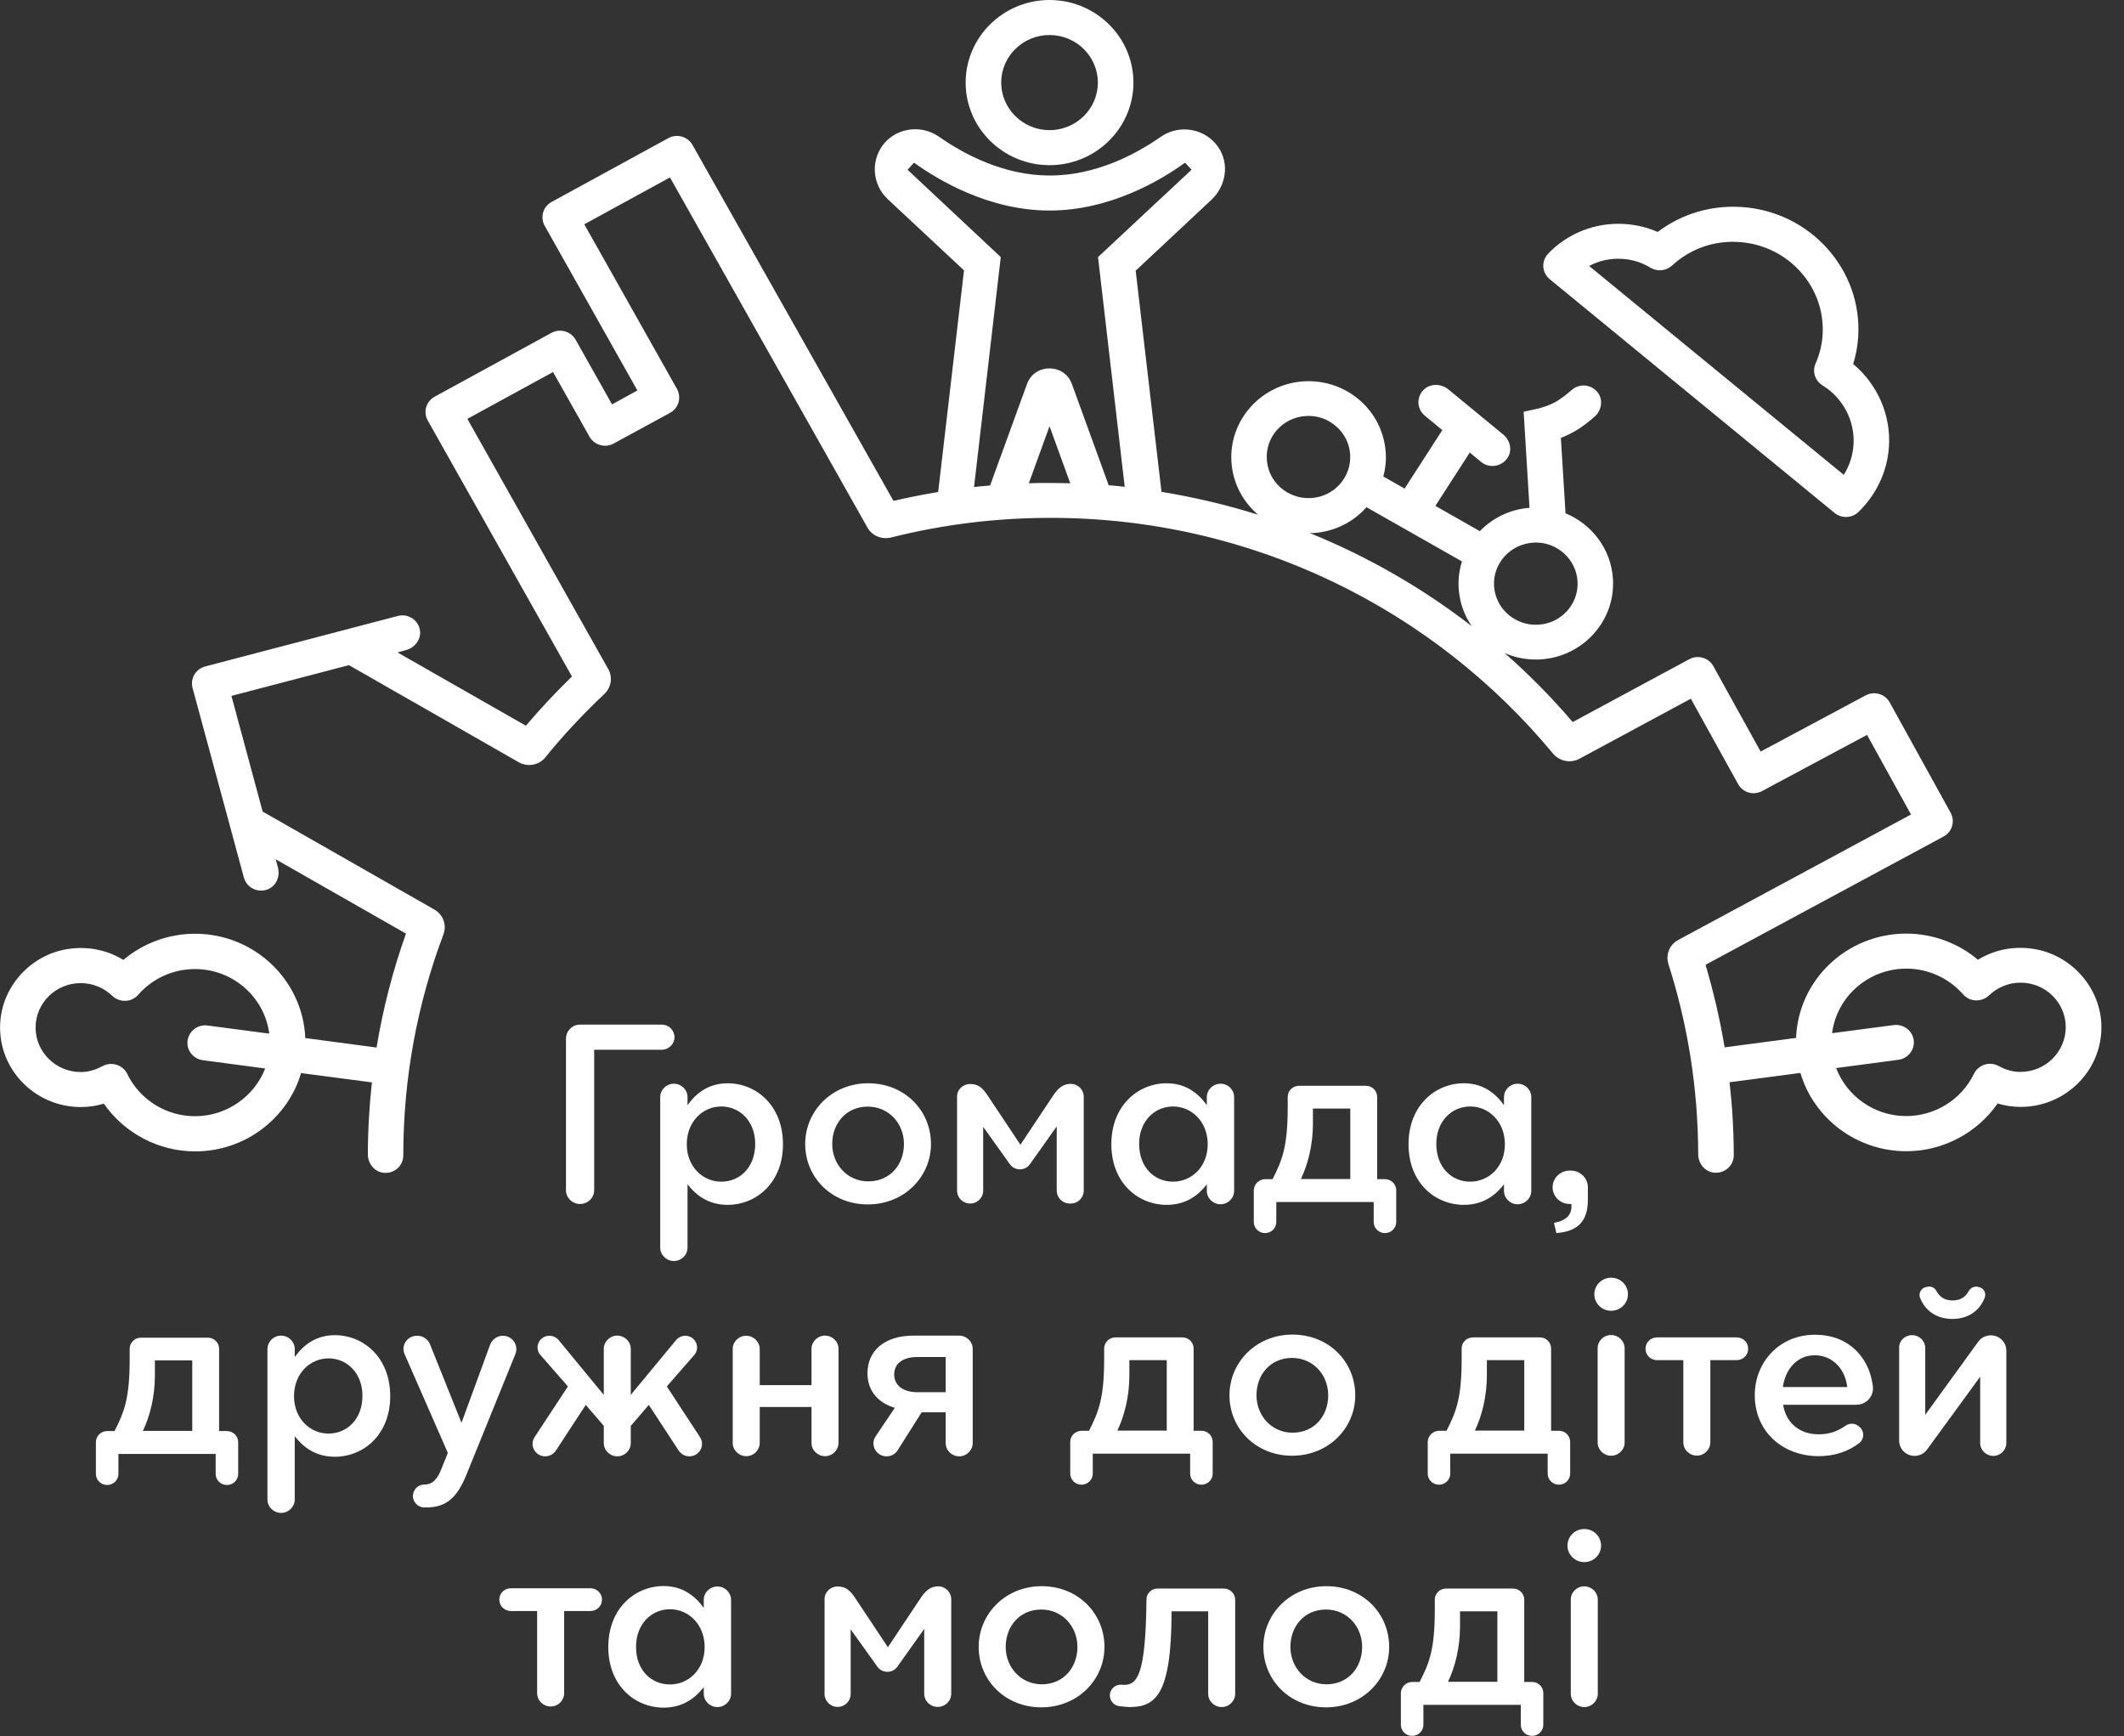 <svg width="93" height="76" viewBox="0 0 93 76" fill="none" xmlns="http://www.w3.org/2000/svg">
<rect x="0" y="0" width="93" height="76" fill="#333333" stroke="none"/>
<path d="M25.398 44.856H28.973C29.282 44.856 29.532 45.102 29.532 45.406C29.532 45.71 29.282 45.956 28.973 45.956H26.016V52.1C26.016 52.437 25.74 52.709 25.398 52.709C25.057 52.709 24.781 52.437 24.781 52.1V45.464C24.787 45.128 25.057 44.856 25.398 44.856Z" fill="white"/>
<path d="M67.048 48.032V52.133C67.048 52.456 66.779 52.721 66.45 52.721C66.122 52.721 65.852 52.456 65.852 52.133V51.848C65.491 52.32 64.945 52.747 64.091 52.747C62.849 52.747 61.673 51.79 61.673 50.095C61.673 48.381 62.862 47.424 64.091 47.424C64.926 47.424 65.471 47.851 65.852 48.381V48.032C65.852 47.709 66.122 47.444 66.45 47.444C66.785 47.444 67.048 47.709 67.048 48.032ZM64.374 51.732C65.182 51.732 65.892 51.085 65.892 50.095C65.892 49.099 65.182 48.44 64.374 48.44C63.565 48.44 62.889 49.086 62.889 50.076C62.889 51.104 63.559 51.732 64.374 51.732Z" fill="white"/>
<path d="M54.037 48.032V52.133C54.037 52.456 53.767 52.721 53.439 52.721C53.11 52.721 52.841 52.456 52.841 52.133V51.848C52.479 52.32 51.934 52.747 51.079 52.747C49.837 52.747 48.661 51.79 48.661 50.095C48.661 48.381 49.851 47.424 51.079 47.424C51.914 47.424 52.459 47.851 52.841 48.381V48.032C52.841 47.709 53.11 47.444 53.439 47.444C53.774 47.444 54.037 47.709 54.037 48.032ZM51.362 51.732C52.17 51.732 52.88 51.085 52.88 50.095C52.88 49.099 52.17 48.44 51.362 48.44C50.554 48.44 49.877 49.086 49.877 50.076C49.877 51.104 50.547 51.732 51.362 51.732Z" fill="white"/>
<path d="M29.506 47.444C29.834 47.444 30.104 47.709 30.104 48.032V48.381C30.485 47.851 31.03 47.424 31.865 47.424C33.094 47.424 34.283 48.381 34.283 50.095C34.283 51.79 33.1 52.747 31.865 52.747C31.011 52.747 30.472 52.32 30.104 51.848V54.617C30.104 54.94 29.834 55.205 29.506 55.205C29.177 55.205 28.908 54.94 28.908 54.617V48.032C28.908 47.709 29.177 47.444 29.506 47.444ZM33.067 50.076C33.067 49.086 32.391 48.44 31.582 48.44C30.774 48.44 30.071 49.099 30.071 50.095C30.071 51.085 30.781 51.732 31.582 51.732C32.404 51.732 33.067 51.098 33.067 50.076Z" fill="white"/>
<path d="M35.256 50.083C35.256 48.627 36.432 47.424 38.016 47.424C39.6 47.424 40.763 48.608 40.763 50.083C40.763 51.525 39.586 52.728 37.996 52.728C36.419 52.728 35.256 51.551 35.256 50.083ZM39.58 50.083C39.58 49.19 38.923 48.446 37.996 48.446C37.05 48.446 36.439 49.177 36.439 50.083C36.439 50.969 37.096 51.719 38.016 51.719C38.975 51.719 39.58 50.981 39.58 50.083Z" fill="white"/>
<path d="M42.478 47.456C42.846 47.456 43.023 47.638 43.233 47.941L44.679 50.115L46.131 47.935C46.342 47.631 46.552 47.45 46.88 47.45C47.196 47.45 47.452 47.702 47.452 48.013V52.126C47.452 52.437 47.196 52.689 46.88 52.689H46.841C46.526 52.689 46.269 52.437 46.269 52.126V49.313L45.093 50.969C44.883 51.266 44.429 51.266 44.219 50.969L43.049 49.332V52.126C43.049 52.437 42.793 52.689 42.478 52.689C42.162 52.689 41.906 52.437 41.906 52.126V48.013C41.899 47.709 42.156 47.456 42.478 47.456Z" fill="white"/>
<path d="M55.397 51.622H55.719C56.153 50.774 56.383 50.179 56.383 48.459V48.019C56.383 47.747 56.606 47.534 56.876 47.534H59.806C60.082 47.534 60.299 47.754 60.299 48.019V51.622H60.641C60.917 51.622 61.134 51.842 61.134 52.107V53.498C61.134 53.769 60.91 53.983 60.641 53.983C60.365 53.983 60.148 53.763 60.148 53.498V52.624H55.883V53.498C55.883 53.769 55.66 53.983 55.39 53.983C55.114 53.983 54.898 53.763 54.898 53.498V52.107C54.904 51.842 55.127 51.622 55.397 51.622ZM59.123 51.622V48.53H57.487V49.203C57.487 50.128 57.263 50.988 56.961 51.615H59.123V51.622Z" fill="white"/>
<path d="M68.041 53.536C68.593 53.433 68.849 53.168 68.803 52.715C68.803 52.715 68.803 52.715 68.796 52.708H68.724C68.317 52.708 67.981 52.379 67.981 51.977C67.981 51.577 68.317 51.247 68.724 51.247H68.783C69.191 51.247 69.526 51.577 69.526 51.977V52.521C69.526 53.498 69.053 53.911 68.146 53.983L68.041 53.536Z" fill="white"/>
<path d="M24.866 60.697L23.663 59.319C23.374 58.989 23.611 58.478 24.058 58.478C24.216 58.478 24.36 58.549 24.459 58.666L26.437 61.065V59.054C26.437 58.737 26.7 58.471 27.028 58.471C27.35 58.471 27.619 58.73 27.619 59.054V61.065L29.604 58.666C29.703 58.549 29.847 58.478 30.005 58.478C30.445 58.478 30.682 58.989 30.399 59.319L29.197 60.697L30.649 62.915C30.886 63.277 30.623 63.756 30.182 63.756C29.992 63.756 29.821 63.659 29.716 63.504L28.408 61.505L27.619 62.423V63.174C27.619 63.491 27.357 63.756 27.028 63.756C26.706 63.756 26.437 63.497 26.437 63.174V62.423L25.648 61.505L24.34 63.504C24.235 63.659 24.064 63.756 23.874 63.756C23.434 63.756 23.171 63.277 23.407 62.915L24.866 60.697Z" fill="white"/>
<path d="M32.673 58.478C32.995 58.478 33.265 58.737 33.265 59.06V60.638H35.532V59.054C35.532 58.737 35.795 58.471 36.123 58.471C36.446 58.471 36.715 58.73 36.715 59.054V63.167C36.715 63.484 36.452 63.749 36.123 63.749C35.801 63.749 35.532 63.491 35.532 63.167V61.596H33.265V63.167C33.265 63.484 33.002 63.749 32.673 63.749C32.352 63.749 32.082 63.491 32.082 63.167V59.054C32.082 58.737 32.345 58.478 32.673 58.478Z" fill="white"/>
<path d="M39.179 61.634C38.476 61.421 37.983 60.916 37.983 60.121C37.983 59.144 38.712 58.471 40.007 58.471H41.998C42.32 58.471 42.59 58.73 42.59 59.054V63.174C42.59 63.491 42.327 63.756 41.998 63.756C41.676 63.756 41.407 63.497 41.407 63.174V61.828H40.355L39.304 63.491C39.199 63.659 39.015 63.756 38.818 63.756C38.364 63.756 38.088 63.258 38.338 62.883L39.179 61.634ZM41.407 60.949V59.409H40.158C39.534 59.409 39.153 59.694 39.153 60.172C39.153 60.664 39.56 60.949 40.165 60.949H41.407Z" fill="white"/>
<path d="M12.308 58.472C12.637 58.472 12.906 58.737 12.906 59.06V59.409C13.288 58.879 13.833 58.452 14.668 58.452C15.896 58.452 17.086 59.409 17.086 61.123C17.086 62.818 15.903 63.775 14.668 63.775C13.813 63.775 13.274 63.349 12.906 62.876V65.645C12.906 65.968 12.637 66.233 12.308 66.233C11.98 66.233 11.71 65.968 11.71 65.645V59.054C11.717 58.73 11.98 58.472 12.308 58.472ZM15.87 61.104C15.87 60.114 15.193 59.468 14.385 59.468C13.577 59.468 12.874 60.127 12.874 61.123C12.874 62.113 13.583 62.76 14.385 62.76C15.206 62.753 15.87 62.126 15.87 61.104Z" fill="white"/>
<path d="M4.692 62.65H5.014C5.448 61.803 5.678 61.208 5.678 59.487V59.047C5.678 58.776 5.901 58.562 6.171 58.562H9.101C9.377 58.562 9.594 58.782 9.594 59.047V62.65H9.936C10.212 62.65 10.429 62.87 10.429 63.135V64.526C10.429 64.797 10.206 65.011 9.936 65.011C9.66 65.011 9.443 64.791 9.443 64.526V63.652H5.185V64.526C5.185 64.797 4.962 65.011 4.692 65.011C4.416 65.011 4.199 64.791 4.199 64.526V63.135C4.199 62.87 4.416 62.65 4.692 62.65ZM8.418 62.65V59.558H6.782V60.231C6.782 61.156 6.558 62.016 6.256 62.643H8.418V62.65Z" fill="white"/>
<path d="M21.929 58.484C21.712 58.517 21.528 58.678 21.456 58.879L20.207 62.288L18.827 58.847C18.735 58.627 18.518 58.478 18.275 58.478H18.256C17.828 58.478 17.546 58.905 17.717 59.286L19.609 63.607C19.603 63.614 19.281 64.422 19.274 64.435C19.156 64.694 19.024 64.843 18.873 64.927C18.788 64.972 18.683 64.991 18.571 64.991C18.334 64.998 18.137 65.166 18.091 65.392C18.026 65.696 18.262 65.987 18.578 65.994C18.604 65.994 18.63 65.994 18.65 65.994C19.517 65.994 19.997 65.606 20.424 64.558L22.566 59.28C22.731 58.866 22.395 58.42 21.929 58.484Z" fill="white"/>
<path d="M73.705 59.545H72.555C72.273 59.545 72.049 59.325 72.049 59.047C72.049 58.769 72.273 58.549 72.555 58.549H76.038C76.321 58.549 76.544 58.769 76.544 59.047C76.544 59.325 76.321 59.545 76.038 59.545H74.888V63.141C74.888 63.465 74.625 63.724 74.297 63.724C73.968 63.724 73.705 63.465 73.705 63.141V59.545Z" fill="white"/>
<path d="M76.833 61.078C76.833 59.623 77.924 58.433 79.462 58.433C80.618 58.433 81.38 59.015 81.768 59.836C81.9 60.114 81.965 60.418 82.005 60.69C82.057 61.117 81.722 61.498 81.282 61.498H78.075C78.206 62.326 78.831 62.792 79.626 62.792C80.092 62.792 80.454 62.663 80.796 62.423C80.973 62.294 81.21 62.294 81.38 62.436L81.42 62.469C81.643 62.656 81.637 62.999 81.407 63.174C80.947 63.529 80.362 63.749 79.613 63.749C78.036 63.736 76.833 62.663 76.833 61.078ZM80.881 60.722C80.802 59.972 80.27 59.332 79.455 59.332C78.699 59.332 78.174 59.927 78.062 60.722H80.881Z" fill="white"/>
<path d="M53.833 61.085C53.833 59.629 55.009 58.426 56.593 58.426C58.177 58.426 59.34 59.61 59.34 61.085C59.34 62.527 58.164 63.73 56.573 63.73C54.996 63.73 53.833 62.546 53.833 61.085ZM58.157 61.085C58.157 60.192 57.5 59.448 56.573 59.448C55.627 59.448 55.016 60.179 55.016 61.085C55.016 61.971 55.673 62.721 56.593 62.721C57.552 62.721 58.157 61.984 58.157 61.085Z" fill="white"/>
<path d="M70.544 58.446C70.866 58.446 71.135 58.704 71.135 59.028V63.148C71.135 63.465 70.873 63.73 70.544 63.73C70.222 63.73 69.953 63.471 69.953 63.148V59.028C69.953 58.704 70.216 58.446 70.544 58.446Z" fill="white"/>
<path d="M70.544 57.385C70.951 57.385 71.28 57.06 71.28 56.66C71.28 56.26 70.951 55.936 70.544 55.936C70.138 55.936 69.808 56.26 69.808 56.66C69.808 57.06 70.138 57.385 70.544 57.385Z" fill="white"/>
<path d="M47.36 62.637H47.682C48.116 61.79 48.346 61.194 48.346 59.474V59.034C48.346 58.763 48.569 58.549 48.839 58.549H51.77C52.046 58.549 52.263 58.769 52.263 59.034V62.637H52.604C52.88 62.637 53.097 62.857 53.097 63.122V64.513C53.097 64.784 52.874 64.998 52.604 64.998C52.328 64.998 52.111 64.778 52.111 64.513V63.639H47.847V64.513C47.847 64.784 47.623 64.998 47.354 64.998C47.078 64.998 46.861 64.778 46.861 64.513V63.122C46.861 62.857 47.084 62.637 47.36 62.637ZM51.086 62.637V59.545H49.45V60.218C49.45 61.143 49.227 62.003 48.924 62.63H51.086V62.637Z" fill="white"/>
<path d="M63.014 62.637H63.336C63.769 61.79 63.999 61.194 63.999 59.474V59.034C63.999 58.763 64.223 58.549 64.492 58.549H67.423C67.699 58.549 67.916 58.769 67.916 59.034V62.637H68.258C68.534 62.637 68.75 62.857 68.75 63.122V64.513C68.75 64.784 68.527 64.998 68.258 64.998C67.982 64.998 67.765 64.778 67.765 64.513V63.639H63.5V64.513C63.5 64.784 63.276 64.998 63.007 64.998C62.731 64.998 62.514 64.778 62.514 64.513V63.122C62.521 62.857 62.744 62.637 63.014 62.637ZM66.74 62.637V59.545H65.103V60.218C65.103 61.143 64.88 62.003 64.578 62.63H66.74V62.637Z" fill="white"/>
<path d="M83.713 58.452H83.727C84.042 58.452 84.298 58.704 84.298 59.015V61.938L86.618 58.737C86.743 58.562 86.947 58.459 87.17 58.459C87.544 58.459 87.847 58.756 87.847 59.125V63.174C87.847 63.484 87.591 63.737 87.275 63.737C86.96 63.737 86.703 63.484 86.703 63.174V60.27L84.377 63.458C84.252 63.633 84.049 63.737 83.832 63.737C83.457 63.737 83.155 63.439 83.155 63.07V59.021C83.142 58.704 83.398 58.452 83.713 58.452Z" fill="white"/>
<path d="M84.338 56.344L84.41 56.331C84.568 56.298 84.719 56.382 84.791 56.525C84.936 56.783 85.153 56.932 85.494 56.932C85.836 56.932 86.06 56.783 86.198 56.525C86.276 56.389 86.421 56.305 86.579 56.331L86.638 56.344C86.855 56.382 86.98 56.609 86.901 56.809C86.677 57.391 86.171 57.741 85.488 57.741C84.804 57.741 84.292 57.391 84.068 56.809C83.996 56.609 84.121 56.382 84.338 56.344Z" fill="white"/>
<path d="M23.519 70.528H22.369C22.087 70.528 21.863 70.308 21.863 70.03C21.863 69.752 22.087 69.532 22.369 69.532H25.852C26.135 69.532 26.358 69.752 26.358 70.03C26.358 70.308 26.135 70.528 25.852 70.528H24.702V74.124C24.702 74.448 24.439 74.707 24.111 74.707C23.782 74.707 23.519 74.448 23.519 74.124V70.528Z" fill="white"/>
<path d="M32.01 70.043V74.144C32.01 74.467 31.74 74.732 31.412 74.732C31.083 74.732 30.814 74.467 30.814 74.144V73.859C30.452 74.331 29.907 74.758 29.053 74.758C27.811 74.758 26.634 73.801 26.634 72.106C26.634 70.392 27.824 69.435 29.053 69.435C29.887 69.435 30.433 69.862 30.814 70.392V70.043C30.814 69.719 31.083 69.454 31.412 69.454C31.74 69.454 32.01 69.719 32.01 70.043ZM29.335 73.743C30.143 73.743 30.853 73.096 30.853 72.106C30.853 71.11 30.143 70.45 29.335 70.45C28.527 70.45 27.85 71.097 27.85 72.087C27.843 73.115 28.514 73.743 29.335 73.743Z" fill="white"/>
<path d="M48.596 74.183C48.622 73.917 48.858 73.723 49.128 73.756C49.161 73.762 49.187 73.762 49.2 73.762C49.772 73.762 50.166 73.419 50.199 70.017C50.199 69.758 50.416 69.545 50.679 69.545H53.583C53.859 69.545 54.083 69.765 54.083 70.037V74.15C54.083 74.467 53.82 74.732 53.491 74.732C53.169 74.732 52.9 74.474 52.9 74.15V70.541H51.297C51.297 74.208 50.593 74.732 49.456 74.732C49.364 74.732 49.194 74.713 49.016 74.694C48.767 74.668 48.576 74.441 48.596 74.183Z" fill="white"/>
<path d="M42.852 72.1C42.852 70.644 44.029 69.441 45.612 69.441C47.196 69.441 48.359 70.625 48.359 72.1C48.359 73.542 47.183 74.745 45.593 74.745C44.016 74.745 42.852 73.562 42.852 72.1ZM47.176 72.1C47.176 71.207 46.519 70.463 45.593 70.463C44.647 70.463 44.035 71.194 44.035 72.1C44.035 72.986 44.693 73.736 45.612 73.736C46.572 73.736 47.176 72.992 47.176 72.1Z" fill="white"/>
<path d="M55.318 72.1C55.318 70.644 56.495 69.441 58.078 69.441C59.662 69.441 60.825 70.625 60.825 72.1C60.825 73.542 59.649 74.745 58.059 74.745C56.481 74.745 55.318 73.562 55.318 72.1ZM59.642 72.1C59.642 71.207 58.985 70.463 58.059 70.463C57.112 70.463 56.501 71.194 56.501 72.1C56.501 72.986 57.158 73.736 58.078 73.736C59.038 73.736 59.642 72.992 59.642 72.1Z" fill="white"/>
<path d="M36.675 69.454C37.043 69.454 37.221 69.635 37.431 69.939L38.877 72.113L40.329 69.933C40.539 69.629 40.75 69.448 41.078 69.448C41.394 69.448 41.65 69.7 41.65 70.01V74.144C41.65 74.467 41.387 74.726 41.059 74.726C40.73 74.726 40.467 74.467 40.467 74.144V71.311L39.291 72.966C39.081 73.264 38.627 73.264 38.417 72.966L37.247 71.33V74.163C37.247 74.474 36.991 74.726 36.675 74.726C36.36 74.726 36.104 74.474 36.104 74.163V70.01C36.097 69.707 36.36 69.454 36.675 69.454Z" fill="white"/>
<path d="M69.368 69.448C69.69 69.448 69.96 69.707 69.96 70.03V74.15C69.96 74.467 69.697 74.732 69.368 74.732C69.046 74.732 68.777 74.474 68.777 74.15V70.03C68.777 69.707 69.04 69.448 69.368 69.448Z" fill="white"/>
<path d="M69.368 68.387C69.775 68.387 70.104 68.063 70.104 67.663C70.104 67.263 69.775 66.938 69.368 66.938C68.962 66.938 68.632 67.263 68.632 67.663C68.632 68.063 68.962 68.387 69.368 68.387Z" fill="white"/>
<path d="M61.837 73.633H62.159C62.593 72.785 62.823 72.19 62.823 70.47V70.03C62.823 69.758 63.047 69.545 63.316 69.545H66.247C66.523 69.545 66.74 69.765 66.74 70.03V73.633H67.081C67.357 73.633 67.574 73.853 67.574 74.118V75.508C67.574 75.78 67.351 75.994 67.081 75.994C66.805 75.994 66.588 75.774 66.588 75.508V74.635H62.324V75.508C62.324 75.78 62.1 75.994 61.831 75.994C61.555 75.994 61.338 75.774 61.338 75.508V74.118C61.344 73.853 61.561 73.633 61.837 73.633ZM65.563 73.633V70.541H63.927V71.214C63.927 72.139 63.704 72.999 63.401 73.626H65.563V73.633Z" fill="white"/>
<path d="M89.056 41.544C88.182 41.402 87.321 41.577 86.605 42.017C85.738 41.286 84.627 40.872 83.464 40.872C80.862 40.872 78.739 42.903 78.641 45.438L75.513 45.852C75.309 44.623 75.026 43.414 74.678 42.237L85.1 36.622C85.475 36.422 85.613 35.956 85.409 35.581L82.741 30.749C82.642 30.568 82.478 30.439 82.275 30.381C82.077 30.322 81.861 30.348 81.683 30.445L77.09 32.903L75.02 29.165C74.921 28.983 74.757 28.854 74.553 28.796C74.356 28.738 74.139 28.764 73.962 28.861L68.862 31.61C67.942 30.536 66.943 29.52 65.879 28.589C66.306 28.776 66.766 28.873 67.239 28.873C67.311 28.873 67.384 28.873 67.456 28.867C69.322 28.751 70.742 27.166 70.623 25.335C70.538 24.029 69.697 22.949 68.547 22.47L68.343 19.171C68.547 19.094 68.777 18.984 69.007 18.848C69.257 18.699 69.526 18.499 69.808 18.253C70.117 17.988 70.209 17.522 69.966 17.192C69.69 16.823 69.165 16.772 68.823 17.069C68.593 17.27 68.376 17.431 68.192 17.548C67.811 17.781 67.371 17.878 67.364 17.884L66.713 18.026L66.97 22.231C66.135 22.296 65.373 22.658 64.794 23.253L62.849 22.147L64.354 19.812L64.847 20.219C64.992 20.342 65.169 20.4 65.347 20.4C65.609 20.4 65.872 20.271 66.023 20.019C66.221 19.695 66.115 19.268 65.826 19.029L63.421 17.05C63.106 16.791 62.639 16.778 62.343 17.056C62.008 17.38 62.035 17.904 62.383 18.195L63.152 18.829L61.502 21.39L60.569 20.86C60.661 20.523 60.7 20.174 60.674 19.812C60.615 18.926 60.214 18.111 59.537 17.522C58.861 16.933 57.986 16.642 57.086 16.694C55.22 16.811 53.8 18.395 53.919 20.226C53.978 21.157 54.425 21.972 55.089 22.535C53.715 22.101 52.302 21.772 50.856 21.532L49.726 11.85L53.038 8.751C53.682 8.15 53.84 7.173 53.347 6.449C52.775 5.608 51.632 5.427 50.824 5.989C49.726 6.759 47.978 7.684 45.967 7.684C43.95 7.684 42.209 6.753 41.111 5.983C40.368 5.466 39.35 5.575 38.745 6.242C38.108 6.966 38.167 8.059 38.87 8.719L42.209 11.837L41.078 21.539C40.421 21.649 39.764 21.778 39.12 21.927L30.321 6.345C30.11 5.976 29.637 5.841 29.263 6.048L24.15 8.842C23.973 8.939 23.835 9.107 23.782 9.301C23.73 9.495 23.749 9.709 23.848 9.883L27.909 17.095L26.799 17.703L25.202 14.87C25.103 14.695 24.932 14.56 24.735 14.508C24.538 14.45 24.321 14.476 24.144 14.573L19.031 17.367C18.657 17.574 18.518 18.04 18.729 18.408L25.044 29.617C24.334 30.303 23.664 31.021 23.026 31.771L17.408 28.563L17.776 28.46C18.17 28.356 18.453 27.981 18.387 27.586C18.315 27.134 17.855 26.849 17.421 26.965L8.983 29.177C8.569 29.288 8.32 29.708 8.431 30.115L10.679 38.42C10.771 38.763 11.086 38.99 11.428 38.99C11.533 38.99 11.638 38.97 11.743 38.925C12.105 38.77 12.269 38.362 12.171 37.987L12.072 37.618L17.776 40.872C17.204 42.476 16.77 44.145 16.488 45.859L13.367 45.445C13.261 42.909 11.139 40.878 8.543 40.878C7.386 40.878 6.276 41.286 5.402 42.023C4.686 41.583 3.818 41.409 2.944 41.551C1.387 41.803 0.171 43.097 0.02 44.643C-0.184 46.712 1.472 48.465 3.542 48.465C3.884 48.465 4.219 48.414 4.548 48.317C5.441 49.604 6.94 50.406 8.543 50.406C10.738 50.406 12.598 48.957 13.182 46.978L16.284 47.385C16.172 48.42 16.107 49.474 16.107 50.542C16.107 50.943 16.402 51.305 16.803 51.344C17.27 51.389 17.658 51.033 17.658 50.58C17.658 47.178 18.282 43.912 19.419 40.898C19.57 40.49 19.399 40.037 19.018 39.818L11.5 35.529L10.133 30.465L15.279 29.119L22.711 33.369C23.099 33.589 23.592 33.505 23.874 33.162C24.669 32.179 25.537 31.254 26.457 30.387C26.759 30.102 26.838 29.656 26.634 29.294L20.464 18.337L24.216 16.287L25.813 19.12C26.023 19.488 26.496 19.624 26.871 19.417L29.342 18.072C29.519 17.975 29.657 17.807 29.71 17.613C29.762 17.419 29.742 17.205 29.644 17.03L25.583 9.819L29.335 7.768L37.983 23.098C38.187 23.46 38.607 23.628 39.015 23.531C41.249 22.968 43.589 22.671 46 22.671C54.865 22.671 62.79 26.7 67.995 32.987C68.277 33.324 68.757 33.427 69.151 33.22L74.034 30.588L76.104 34.326C76.203 34.507 76.367 34.637 76.564 34.695C76.761 34.753 76.978 34.727 77.155 34.63L81.749 32.172L83.674 35.658L73.482 41.15C73.094 41.357 72.923 41.803 73.055 42.217C73.896 44.843 74.349 47.631 74.356 50.529C74.356 50.93 74.645 51.298 75.052 51.337C75.519 51.383 75.913 51.027 75.913 50.574C75.913 49.494 75.848 48.426 75.729 47.379L78.831 46.971C79.416 48.95 81.276 50.399 83.471 50.399C85.074 50.399 86.572 49.597 87.466 48.31C87.794 48.407 88.13 48.459 88.471 48.459C90.541 48.459 92.197 46.706 91.994 44.63C91.829 43.084 90.614 41.797 89.056 41.544ZM8.536 48.866C7.275 48.866 6.118 48.142 5.573 47.017C5.481 46.822 5.31 46.68 5.106 46.615C5.027 46.59 4.948 46.577 4.87 46.577C4.738 46.577 4.607 46.609 4.488 46.674C4.18 46.842 3.858 46.932 3.536 46.932C2.445 46.932 1.558 46.059 1.558 44.986C1.558 43.912 2.445 43.039 3.536 43.039C4.055 43.039 4.541 43.239 4.916 43.595C5.067 43.744 5.277 43.821 5.494 43.815C5.711 43.808 5.908 43.711 6.052 43.55C6.677 42.832 7.584 42.424 8.536 42.424C10.206 42.424 11.586 43.66 11.789 45.251L9.088 44.895C8.661 44.837 8.274 45.134 8.214 45.555C8.155 45.975 8.458 46.357 8.885 46.415L11.612 46.777C11.139 47.987 9.943 48.866 8.536 48.866ZM65.872 24.365C66.194 24.003 66.641 23.79 67.127 23.757C67.167 23.757 67.206 23.751 67.246 23.751C68.205 23.751 69.007 24.488 69.073 25.439C69.138 26.429 68.369 27.289 67.364 27.347C66.878 27.379 66.404 27.218 66.037 26.901C65.668 26.584 65.452 26.144 65.419 25.665C65.386 25.187 65.55 24.721 65.872 24.365ZM57.172 18.214C57.211 18.214 57.251 18.208 57.29 18.208C57.737 18.208 58.157 18.363 58.499 18.66C58.867 18.977 59.084 19.417 59.117 19.896C59.182 20.885 58.414 21.746 57.408 21.804C56.396 21.862 55.529 21.112 55.47 20.122C55.397 19.133 56.166 18.272 57.172 18.214ZM57.5 23.337C58.433 23.279 59.261 22.852 59.833 22.205L64.013 24.579C63.894 24.954 63.842 25.355 63.868 25.756C63.907 26.357 64.105 26.927 64.44 27.412C62.291 25.749 59.905 24.372 57.349 23.337C57.395 23.337 57.448 23.337 57.5 23.337ZM39.738 7.432L40.02 7.121C41.052 7.865 43.286 9.217 45.954 9.217C48.622 9.217 50.856 7.872 51.888 7.121L52.171 7.432L48.077 11.254L49.246 21.312C49.01 21.286 48.78 21.261 48.543 21.241L46.933 16.811C46.605 15.899 45.297 15.899 44.968 16.811L43.352 21.254C43.115 21.273 42.885 21.293 42.649 21.319L43.819 11.254L39.738 7.432ZM45.047 21.157L45.954 18.66L46.861 21.157C46.578 21.151 46.289 21.144 46 21.144C45.685 21.138 45.363 21.144 45.047 21.157ZM88.465 46.926C88.143 46.926 87.821 46.842 87.512 46.667C87.321 46.564 87.098 46.544 86.894 46.609C86.691 46.674 86.52 46.822 86.428 47.01C85.889 48.136 84.726 48.86 83.464 48.86C82.058 48.86 80.862 47.98 80.395 46.758L83.122 46.396C83.549 46.337 83.845 45.956 83.793 45.535C83.733 45.115 83.346 44.824 82.918 44.876L80.218 45.231C80.421 43.64 81.801 42.405 83.471 42.405C84.423 42.405 85.33 42.819 85.954 43.53C86.093 43.692 86.296 43.789 86.513 43.795C86.723 43.802 86.94 43.724 87.091 43.575C87.466 43.22 87.952 43.019 88.471 43.019C89.562 43.019 90.449 43.892 90.449 44.966C90.449 46.053 89.556 46.926 88.465 46.926Z" fill="white"/>
<path d="M45.954 7.231C47.978 7.231 49.628 5.608 49.628 3.616C49.628 1.623 47.978 0 45.954 0C43.93 0 42.281 1.623 42.281 3.616C42.281 5.608 43.93 7.231 45.954 7.231ZM45.954 1.533C47.124 1.533 48.07 2.471 48.07 3.616C48.07 4.767 47.117 5.698 45.954 5.698C44.791 5.698 43.838 4.761 43.838 3.616C43.838 2.464 44.791 1.533 45.954 1.533Z" fill="white"/>
<path d="M80.329 22.457C80.474 22.574 80.651 22.632 80.829 22.632C81.026 22.632 81.223 22.561 81.374 22.412C82.163 21.649 82.636 20.64 82.708 19.559C82.8 18.169 82.209 16.83 81.144 15.937C81.263 15.549 81.335 15.148 81.361 14.754C81.552 11.804 79.252 9.249 76.242 9.062C74.908 8.978 73.626 9.366 72.582 10.155C72.128 9.954 71.635 9.838 71.129 9.806C69.874 9.728 68.652 10.2 67.784 11.106C67.64 11.261 67.561 11.468 67.574 11.675C67.587 11.888 67.686 12.082 67.85 12.218L80.329 22.457ZM71.024 11.332C71.471 11.358 71.885 11.487 72.266 11.72C72.569 11.901 72.95 11.863 73.206 11.63C74.008 10.892 75.039 10.524 76.137 10.595C78.292 10.731 79.935 12.555 79.804 14.663C79.777 15.09 79.672 15.511 79.495 15.918C79.344 16.261 79.469 16.668 79.797 16.869C80.704 17.431 81.223 18.428 81.157 19.469C81.124 19.941 80.98 20.394 80.73 20.788L69.579 11.643C70.019 11.41 70.518 11.3 71.024 11.332Z" fill="white"/>
</svg>
